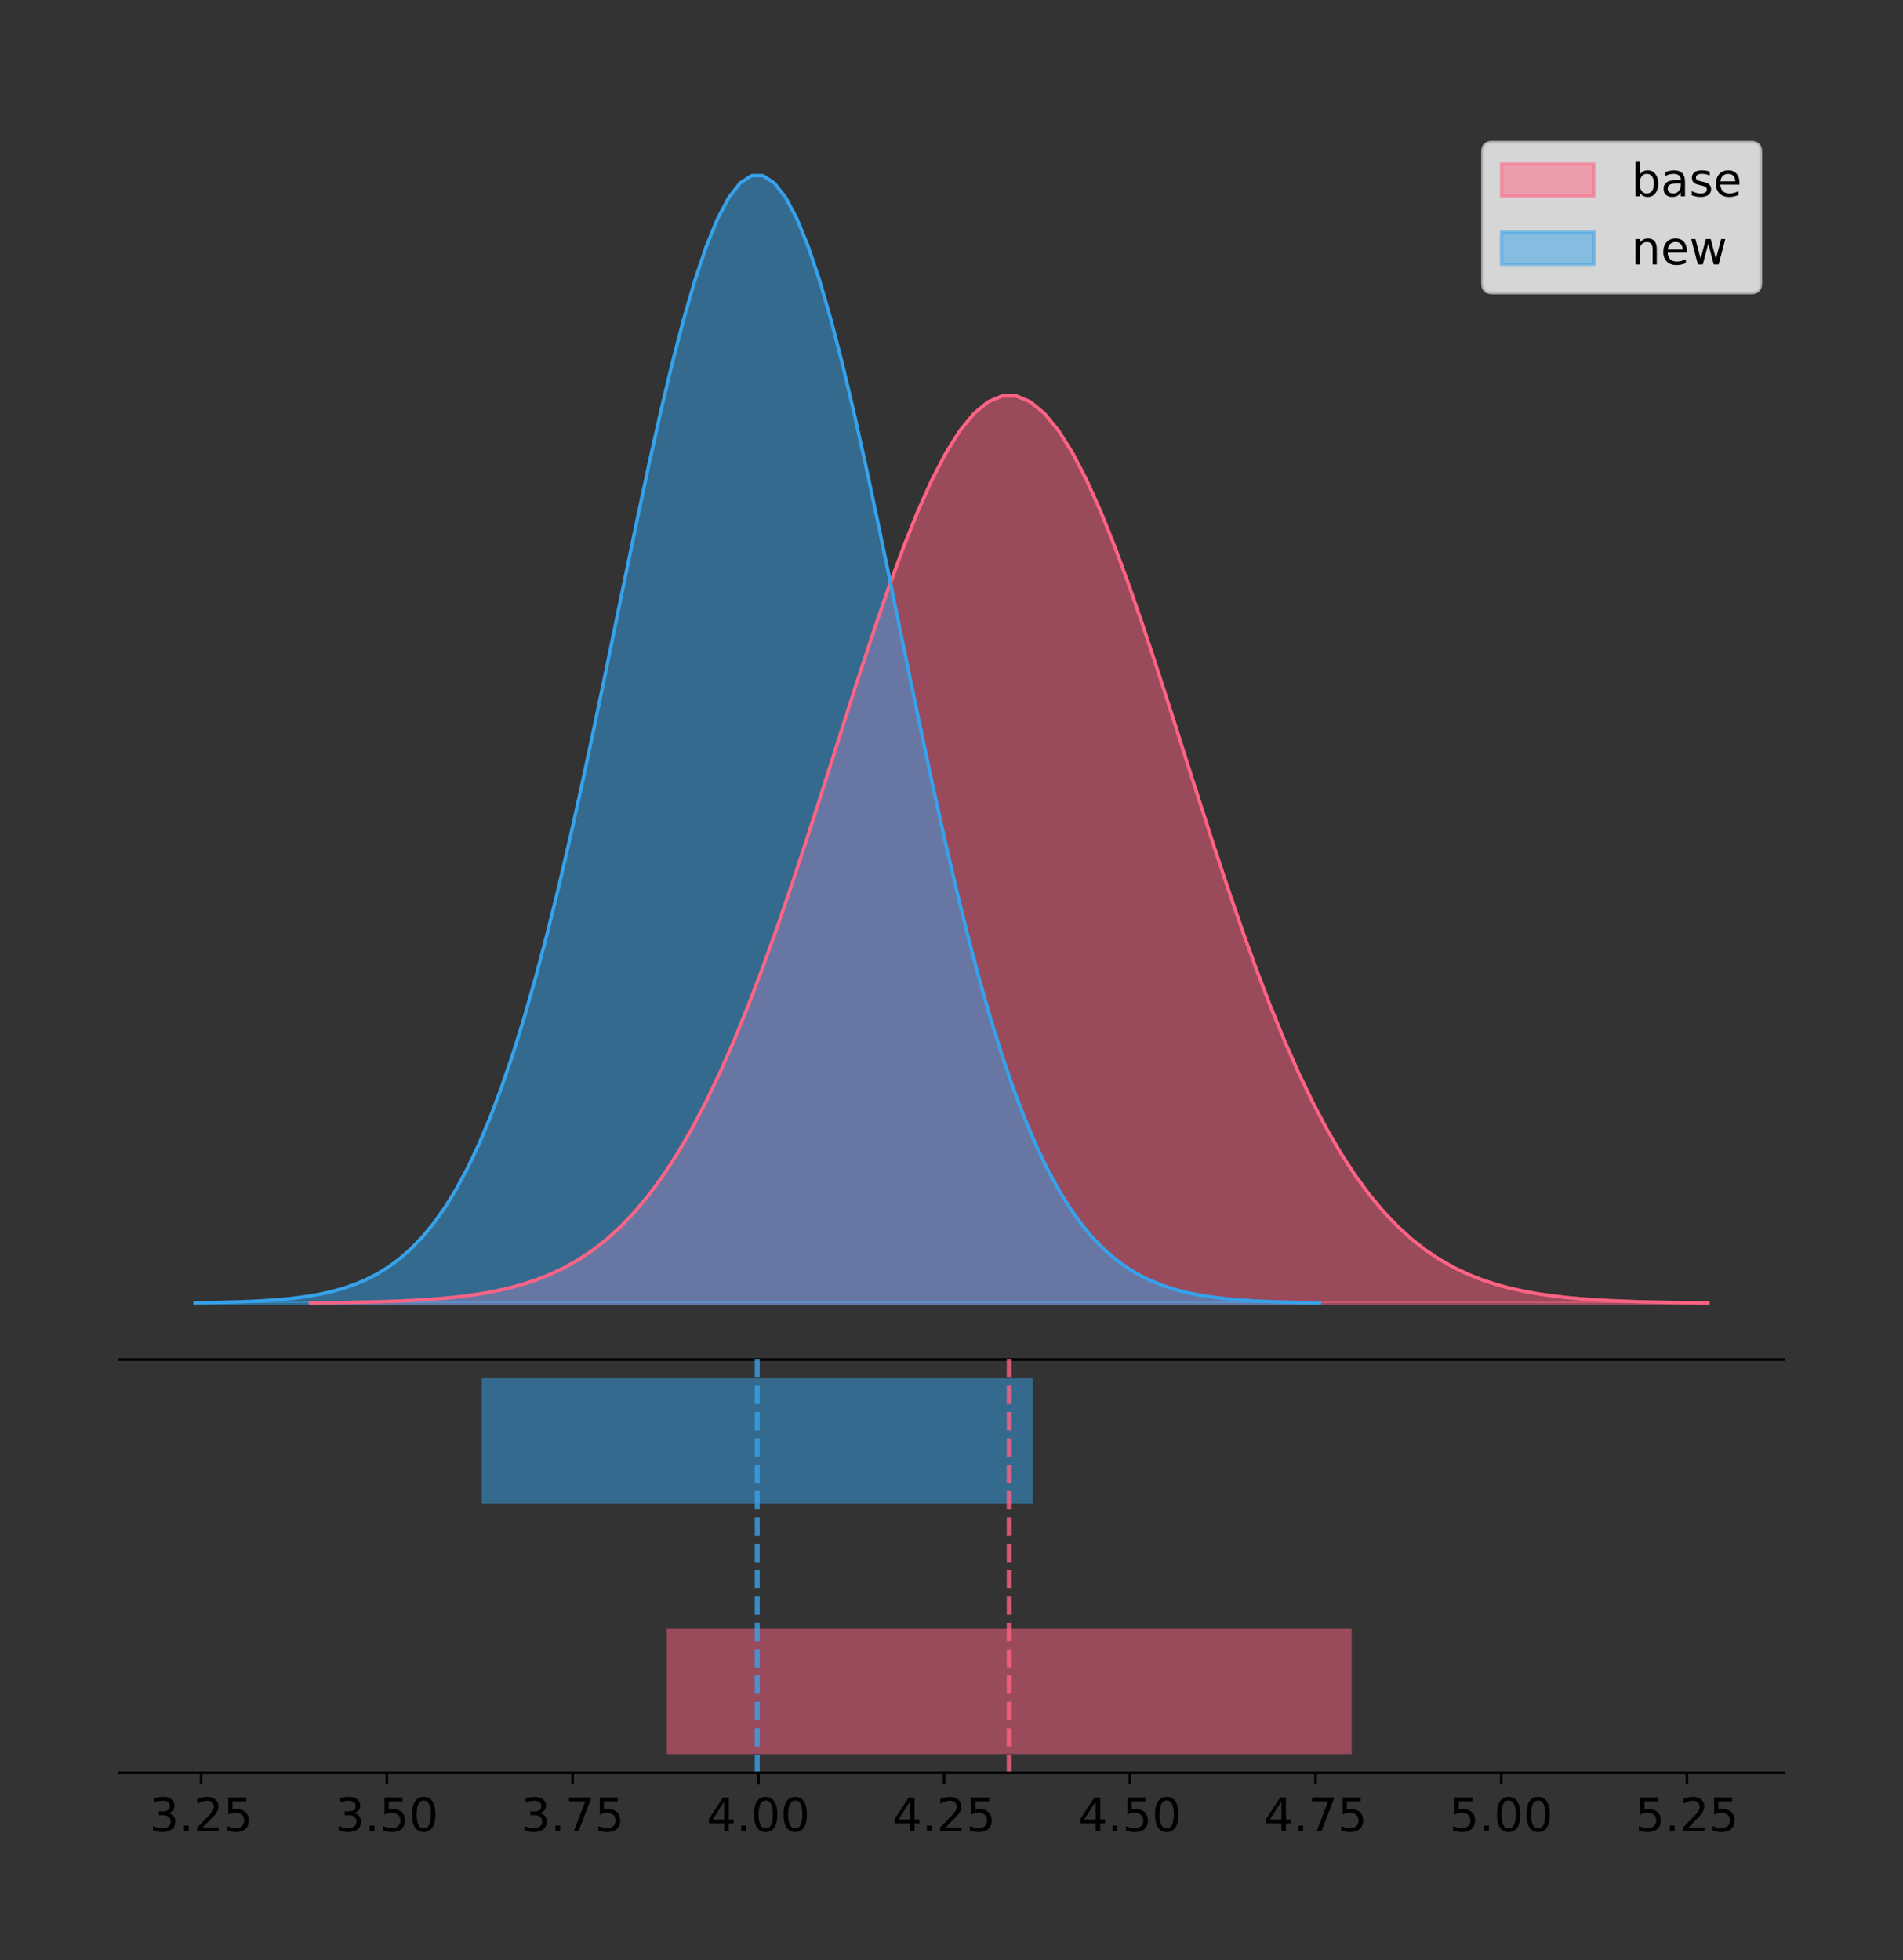 <?xml version="1.0" encoding="utf-8" standalone="no"?>
<!DOCTYPE svg PUBLIC "-//W3C//DTD SVG 1.1//EN"
  "http://www.w3.org/Graphics/SVG/1.1/DTD/svg11.dtd">
<!-- Created with matplotlib (https://matplotlib.org/) -->
<svg height="591.509pt" version="1.1" viewBox="0 0 574.2 591.509" width="574.2pt" xmlns="http://www.w3.org/2000/svg" xmlns:xlink="http://www.w3.org/1999/xlink">
 <rect x="0" y="0" width="574.2" height="591.509" fill="#333333" stroke="none"/>
 <defs>
  <style type="text/css">
*{stroke-linecap:butt;stroke-linejoin:round;}
  </style>
 </defs>
 <g id="figure_1">
  <g id="patch_1">
   <path d="M 0 591.509 
L 574.2 591.509 
L 574.2 0 
L 0 0 
z
" style="fill:none;"/>
  </g>
  <g id="axes_1">
   <g id="patch_2">
    <path d="M 36 410.22 
L 538.2 410.22 
L 538.2 36 
L 36 36 
z
" style="fill:none;"/>
   </g>
   <g id="PolyCollection_1">
    <defs>
     <path d="M 93.662 -198.299 
L 93.662 -198.391 
L 97.921 -198.426 
L 102.181 -198.473 
L 106.441 -198.535 
L 110.7 -198.617 
L 114.96 -198.726 
L 119.22 -198.868 
L 123.479 -199.052 
L 127.739 -199.289 
L 131.999 -199.593 
L 136.259 -199.979 
L 140.518 -200.467 
L 144.778 -201.077 
L 149.038 -201.836 
L 153.297 -202.773 
L 157.557 -203.922 
L 161.817 -205.32 
L 166.077 -207.008 
L 170.336 -209.032 
L 174.596 -211.44 
L 178.856 -214.283 
L 183.115 -217.616 
L 187.375 -221.491 
L 191.635 -225.963 
L 195.895 -231.082 
L 200.154 -236.895 
L 204.414 -243.443 
L 208.674 -250.759 
L 212.933 -258.864 
L 217.193 -267.765 
L 221.453 -277.456 
L 225.713 -287.912 
L 229.972 -299.089 
L 234.232 -310.923 
L 238.492 -323.326 
L 242.751 -336.192 
L 247.011 -349.392 
L 251.271 -362.779 
L 255.53 -376.186 
L 259.79 -389.433 
L 264.05 -402.331 
L 268.31 -414.681 
L 272.569 -426.285 
L 276.829 -436.948 
L 281.089 -446.484 
L 285.348 -454.721 
L 289.608 -461.507 
L 293.868 -466.714 
L 298.128 -470.242 
L 302.387 -472.024 
L 306.647 -472.024 
L 310.907 -470.242 
L 315.166 -466.714 
L 319.426 -461.507 
L 323.686 -454.721 
L 327.946 -446.484 
L 332.205 -436.948 
L 336.465 -426.285 
L 340.725 -414.681 
L 344.984 -402.331 
L 349.244 -389.433 
L 353.504 -376.186 
L 357.763 -362.779 
L 362.023 -349.392 
L 366.283 -336.192 
L 370.543 -323.326 
L 374.802 -310.923 
L 379.062 -299.089 
L 383.322 -287.912 
L 387.581 -277.456 
L 391.841 -267.765 
L 396.101 -258.864 
L 400.361 -250.759 
L 404.62 -243.443 
L 408.88 -236.895 
L 413.14 -231.082 
L 417.399 -225.963 
L 421.659 -221.491 
L 425.919 -217.616 
L 430.179 -214.283 
L 434.438 -211.44 
L 438.698 -209.032 
L 442.958 -207.008 
L 447.217 -205.32 
L 451.477 -203.922 
L 455.737 -202.773 
L 459.997 -201.836 
L 464.256 -201.077 
L 468.516 -200.467 
L 472.776 -199.979 
L 477.035 -199.593 
L 481.295 -199.289 
L 485.555 -199.052 
L 489.814 -198.868 
L 494.074 -198.726 
L 498.334 -198.617 
L 502.594 -198.535 
L 506.853 -198.473 
L 511.113 -198.426 
L 515.373 -198.391 
L 515.373 -198.299 
L 515.373 -198.299 
L 511.113 -198.299 
L 506.853 -198.299 
L 502.594 -198.299 
L 498.334 -198.299 
L 494.074 -198.299 
L 489.814 -198.299 
L 485.555 -198.299 
L 481.295 -198.299 
L 477.035 -198.299 
L 472.776 -198.299 
L 468.516 -198.299 
L 464.256 -198.299 
L 459.997 -198.299 
L 455.737 -198.299 
L 451.477 -198.299 
L 447.217 -198.299 
L 442.958 -198.299 
L 438.698 -198.299 
L 434.438 -198.299 
L 430.179 -198.299 
L 425.919 -198.299 
L 421.659 -198.299 
L 417.399 -198.299 
L 413.14 -198.299 
L 408.88 -198.299 
L 404.62 -198.299 
L 400.361 -198.299 
L 396.101 -198.299 
L 391.841 -198.299 
L 387.581 -198.299 
L 383.322 -198.299 
L 379.062 -198.299 
L 374.802 -198.299 
L 370.543 -198.299 
L 366.283 -198.299 
L 362.023 -198.299 
L 357.763 -198.299 
L 353.504 -198.299 
L 349.244 -198.299 
L 344.984 -198.299 
L 340.725 -198.299 
L 336.465 -198.299 
L 332.205 -198.299 
L 327.946 -198.299 
L 323.686 -198.299 
L 319.426 -198.299 
L 315.166 -198.299 
L 310.907 -198.299 
L 306.647 -198.299 
L 302.387 -198.299 
L 298.128 -198.299 
L 293.868 -198.299 
L 289.608 -198.299 
L 285.348 -198.299 
L 281.089 -198.299 
L 276.829 -198.299 
L 272.569 -198.299 
L 268.31 -198.299 
L 264.05 -198.299 
L 259.79 -198.299 
L 255.53 -198.299 
L 251.271 -198.299 
L 247.011 -198.299 
L 242.751 -198.299 
L 238.492 -198.299 
L 234.232 -198.299 
L 229.972 -198.299 
L 225.713 -198.299 
L 221.453 -198.299 
L 217.193 -198.299 
L 212.933 -198.299 
L 208.674 -198.299 
L 204.414 -198.299 
L 200.154 -198.299 
L 195.895 -198.299 
L 191.635 -198.299 
L 187.375 -198.299 
L 183.115 -198.299 
L 178.856 -198.299 
L 174.596 -198.299 
L 170.336 -198.299 
L 166.077 -198.299 
L 161.817 -198.299 
L 157.557 -198.299 
L 153.297 -198.299 
L 149.038 -198.299 
L 144.778 -198.299 
L 140.518 -198.299 
L 136.259 -198.299 
L 131.999 -198.299 
L 127.739 -198.299 
L 123.479 -198.299 
L 119.22 -198.299 
L 114.96 -198.299 
L 110.7 -198.299 
L 106.441 -198.299 
L 102.181 -198.299 
L 97.921 -198.299 
L 93.662 -198.299 
z
" id="mfcebbb14f8" style="stroke:#ff6384;stroke-opacity:0.5;"/>
    </defs>
    <g clip-path="url(#p729d213f30)">
     <use style="fill:#ff6384;fill-opacity:0.5;stroke:#ff6384;stroke-opacity:0.5;" x="0" xlink:href="#mfcebbb14f8" y="591.509"/>
    </g>
   </g>
   <g id="PolyCollection_2">
    <defs>
     <path d="M 58.827 -198.299 
L 58.827 -198.414 
L 62.255 -198.457 
L 65.682 -198.515 
L 69.109 -198.592 
L 72.537 -198.694 
L 75.964 -198.829 
L 79.391 -199.006 
L 82.819 -199.235 
L 86.246 -199.53 
L 89.673 -199.907 
L 93.101 -200.387 
L 96.528 -200.993 
L 99.956 -201.751 
L 103.383 -202.695 
L 106.81 -203.86 
L 110.238 -205.288 
L 113.665 -207.025 
L 117.092 -209.123 
L 120.52 -211.638 
L 123.947 -214.631 
L 127.374 -218.165 
L 130.802 -222.307 
L 134.229 -227.124 
L 137.656 -232.681 
L 141.084 -239.043 
L 144.511 -246.268 
L 147.938 -254.407 
L 151.366 -263.499 
L 154.793 -273.572 
L 158.221 -284.635 
L 161.648 -296.68 
L 165.075 -309.675 
L 168.503 -323.567 
L 171.93 -338.274 
L 175.357 -353.69 
L 178.785 -369.68 
L 182.212 -386.086 
L 185.639 -402.724 
L 189.067 -419.387 
L 192.494 -435.851 
L 195.921 -451.881 
L 199.349 -467.231 
L 202.776 -481.653 
L 206.203 -494.905 
L 209.631 -506.757 
L 213.058 -516.994 
L 216.486 -525.428 
L 219.913 -531.9 
L 223.34 -536.285 
L 226.768 -538.499 
L 230.195 -538.499 
L 233.622 -536.285 
L 237.05 -531.9 
L 240.477 -525.428 
L 243.904 -516.994 
L 247.332 -506.757 
L 250.759 -494.905 
L 254.186 -481.653 
L 257.614 -467.231 
L 261.041 -451.881 
L 264.468 -435.851 
L 267.896 -419.387 
L 271.323 -402.724 
L 274.751 -386.086 
L 278.178 -369.68 
L 281.605 -353.69 
L 285.033 -338.274 
L 288.46 -323.567 
L 291.887 -309.675 
L 295.315 -296.68 
L 298.742 -284.635 
L 302.169 -273.572 
L 305.597 -263.499 
L 309.024 -254.407 
L 312.451 -246.268 
L 315.879 -239.043 
L 319.306 -232.681 
L 322.733 -227.124 
L 326.161 -222.307 
L 329.588 -218.165 
L 333.016 -214.631 
L 336.443 -211.638 
L 339.87 -209.123 
L 343.298 -207.025 
L 346.725 -205.288 
L 350.152 -203.86 
L 353.58 -202.695 
L 357.007 -201.751 
L 360.434 -200.993 
L 363.862 -200.387 
L 367.289 -199.907 
L 370.716 -199.53 
L 374.144 -199.235 
L 377.571 -199.006 
L 380.998 -198.829 
L 384.426 -198.694 
L 387.853 -198.592 
L 391.281 -198.515 
L 394.708 -198.457 
L 398.135 -198.414 
L 398.135 -198.299 
L 398.135 -198.299 
L 394.708 -198.299 
L 391.281 -198.299 
L 387.853 -198.299 
L 384.426 -198.299 
L 380.998 -198.299 
L 377.571 -198.299 
L 374.144 -198.299 
L 370.716 -198.299 
L 367.289 -198.299 
L 363.862 -198.299 
L 360.434 -198.299 
L 357.007 -198.299 
L 353.58 -198.299 
L 350.152 -198.299 
L 346.725 -198.299 
L 343.298 -198.299 
L 339.87 -198.299 
L 336.443 -198.299 
L 333.016 -198.299 
L 329.588 -198.299 
L 326.161 -198.299 
L 322.733 -198.299 
L 319.306 -198.299 
L 315.879 -198.299 
L 312.451 -198.299 
L 309.024 -198.299 
L 305.597 -198.299 
L 302.169 -198.299 
L 298.742 -198.299 
L 295.315 -198.299 
L 291.887 -198.299 
L 288.46 -198.299 
L 285.033 -198.299 
L 281.605 -198.299 
L 278.178 -198.299 
L 274.751 -198.299 
L 271.323 -198.299 
L 267.896 -198.299 
L 264.468 -198.299 
L 261.041 -198.299 
L 257.614 -198.299 
L 254.186 -198.299 
L 250.759 -198.299 
L 247.332 -198.299 
L 243.904 -198.299 
L 240.477 -198.299 
L 237.05 -198.299 
L 233.622 -198.299 
L 230.195 -198.299 
L 226.768 -198.299 
L 223.34 -198.299 
L 219.913 -198.299 
L 216.486 -198.299 
L 213.058 -198.299 
L 209.631 -198.299 
L 206.203 -198.299 
L 202.776 -198.299 
L 199.349 -198.299 
L 195.921 -198.299 
L 192.494 -198.299 
L 189.067 -198.299 
L 185.639 -198.299 
L 182.212 -198.299 
L 178.785 -198.299 
L 175.357 -198.299 
L 171.93 -198.299 
L 168.503 -198.299 
L 165.075 -198.299 
L 161.648 -198.299 
L 158.221 -198.299 
L 154.793 -198.299 
L 151.366 -198.299 
L 147.938 -198.299 
L 144.511 -198.299 
L 141.084 -198.299 
L 137.656 -198.299 
L 134.229 -198.299 
L 130.802 -198.299 
L 127.374 -198.299 
L 123.947 -198.299 
L 120.52 -198.299 
L 117.092 -198.299 
L 113.665 -198.299 
L 110.238 -198.299 
L 106.81 -198.299 
L 103.383 -198.299 
L 99.956 -198.299 
L 96.528 -198.299 
L 93.101 -198.299 
L 89.673 -198.299 
L 86.246 -198.299 
L 82.819 -198.299 
L 79.391 -198.299 
L 75.964 -198.299 
L 72.537 -198.299 
L 69.109 -198.299 
L 65.682 -198.299 
L 62.255 -198.299 
L 58.827 -198.299 
z
" id="meff861416e" style="stroke:#36a2eb;stroke-opacity:0.5;"/>
    </defs>
    <g clip-path="url(#p729d213f30)">
     <use style="fill:#36a2eb;fill-opacity:0.5;stroke:#36a2eb;stroke-opacity:0.5;" x="0" xlink:href="#meff861416e" y="591.509"/>
    </g>
   </g>
   <g id="line2d_1">
    <path clip-path="url(#p729d213f30)" d="M 93.662 393.118 
L 97.921 393.083 
L 102.181 393.037 
L 106.441 392.975 
L 110.7 392.892 
L 114.96 392.784 
L 119.22 392.642 
L 123.479 392.458 
L 127.739 392.22 
L 131.999 391.916 
L 136.259 391.53 
L 140.518 391.043 
L 144.778 390.432 
L 149.038 389.673 
L 153.297 388.736 
L 157.557 387.587 
L 161.817 386.19 
L 166.077 384.501 
L 170.336 382.478 
L 174.596 380.07 
L 178.856 377.226 
L 183.115 373.893 
L 187.375 370.018 
L 191.635 365.547 
L 195.895 360.428 
L 200.154 354.614 
L 204.414 348.066 
L 208.674 340.75 
L 212.933 332.646 
L 217.193 323.744 
L 221.453 314.053 
L 225.713 303.597 
L 229.972 292.42 
L 234.232 280.587 
L 238.492 268.183 
L 242.751 255.317 
L 247.011 242.117 
L 251.271 228.731 
L 255.53 215.324 
L 259.79 202.076 
L 264.05 189.179 
L 268.31 176.828 
L 272.569 165.224 
L 276.829 154.561 
L 281.089 145.026 
L 285.348 136.789 
L 289.608 130.003 
L 293.868 124.796 
L 298.128 121.267 
L 302.387 119.486 
L 306.647 119.486 
L 310.907 121.267 
L 315.166 124.796 
L 319.426 130.003 
L 323.686 136.789 
L 327.946 145.026 
L 332.205 154.561 
L 336.465 165.224 
L 340.725 176.828 
L 344.984 189.179 
L 349.244 202.076 
L 353.504 215.324 
L 357.763 228.731 
L 362.023 242.117 
L 366.283 255.317 
L 370.543 268.183 
L 374.802 280.587 
L 379.062 292.42 
L 383.322 303.597 
L 387.581 314.053 
L 391.841 323.744 
L 396.101 332.646 
L 400.361 340.75 
L 404.62 348.066 
L 408.88 354.614 
L 413.14 360.428 
L 417.399 365.547 
L 421.659 370.018 
L 425.919 373.893 
L 430.179 377.226 
L 434.438 380.07 
L 438.698 382.478 
L 442.958 384.501 
L 447.217 386.19 
L 451.477 387.587 
L 455.737 388.736 
L 459.997 389.673 
L 464.256 390.432 
L 468.516 391.043 
L 472.776 391.53 
L 477.035 391.916 
L 481.295 392.22 
L 485.555 392.458 
L 489.814 392.642 
L 494.074 392.784 
L 498.334 392.892 
L 502.594 392.975 
L 506.853 393.037 
L 511.113 393.083 
L 515.373 393.118 
" style="fill:none;stroke:#ff6384;stroke-linecap:square;"/>
   </g>
   <g id="line2d_2">
    <path clip-path="url(#p729d213f30)" d="M 58.827 393.096 
L 62.255 393.053 
L 65.682 392.995 
L 69.109 392.918 
L 72.537 392.815 
L 75.964 392.68 
L 79.391 392.504 
L 82.819 392.275 
L 86.246 391.98 
L 89.673 391.602 
L 93.101 391.122 
L 96.528 390.516 
L 99.956 389.758 
L 103.383 388.814 
L 106.81 387.65 
L 110.238 386.222 
L 113.665 384.485 
L 117.092 382.386 
L 120.52 379.871 
L 123.947 376.878 
L 127.374 373.344 
L 130.802 369.202 
L 134.229 364.386 
L 137.656 358.828 
L 141.084 352.466 
L 144.511 345.241 
L 147.938 337.103 
L 151.366 328.01 
L 154.793 317.937 
L 158.221 306.874 
L 161.648 294.829 
L 165.075 281.834 
L 168.503 267.942 
L 171.93 253.235 
L 175.357 237.82 
L 178.785 221.829 
L 182.212 205.423 
L 185.639 188.786 
L 189.067 172.123 
L 192.494 155.658 
L 195.921 139.628 
L 199.349 124.279 
L 202.776 109.857 
L 206.203 96.604 
L 209.631 84.752 
L 213.058 74.515 
L 216.486 66.081 
L 219.913 59.61 
L 223.34 55.224 
L 226.768 53.01 
L 230.195 53.01 
L 233.622 55.224 
L 237.05 59.61 
L 240.477 66.081 
L 243.904 74.515 
L 247.332 84.752 
L 250.759 96.604 
L 254.186 109.857 
L 257.614 124.279 
L 261.041 139.628 
L 264.468 155.658 
L 267.896 172.123 
L 271.323 188.786 
L 274.751 205.423 
L 278.178 221.829 
L 281.605 237.82 
L 285.033 253.235 
L 288.46 267.942 
L 291.887 281.834 
L 295.315 294.829 
L 298.742 306.874 
L 302.169 317.937 
L 305.597 328.01 
L 309.024 337.103 
L 312.451 345.241 
L 315.879 352.466 
L 319.306 358.828 
L 322.733 364.386 
L 326.161 369.202 
L 329.588 373.344 
L 333.016 376.878 
L 336.443 379.871 
L 339.87 382.386 
L 343.298 384.485 
L 346.725 386.222 
L 350.152 387.65 
L 353.58 388.814 
L 357.007 389.758 
L 360.434 390.516 
L 363.862 391.122 
L 367.289 391.602 
L 370.716 391.98 
L 374.144 392.275 
L 377.571 392.504 
L 380.998 392.68 
L 384.426 392.815 
L 387.853 392.918 
L 391.281 392.995 
L 394.708 393.053 
L 398.135 393.096 
" style="fill:none;stroke:#36a2eb;stroke-linecap:square;"/>
   </g>
   <g id="patch_3">
    <path d="M 36 410.22 
L 538.2 410.22 
" style="fill:none;stroke:#000000;stroke-linecap:square;stroke-linejoin:miter;stroke-width:0.8;"/>
   </g>
   <g id="legend_1">
    <g id="patch_4">
     <path d="M 450.225 88.299 
L 528.4 88.299 
Q 531.2 88.299 531.2 85.499 
L 531.2 45.8 
Q 531.2 43 528.4 43 
L 450.225 43 
Q 447.425 43 447.425 45.8 
L 447.425 85.499 
Q 447.425 88.299 450.225 88.299 
z
" style="fill:#ffffff;opacity:0.8;stroke:#cccccc;stroke-linejoin:miter;"/>
    </g>
    <g id="patch_5">
     <path d="M 453.025 59.238 
L 481.025 59.238 
L 481.025 49.438 
L 453.025 49.438 
z
" style="fill:#ff6384;opacity:0.5;stroke:#ff6384;stroke-linejoin:miter;"/>
    </g>
    <g id="text_1">
     <!-- base -->
     <defs>
      <path d="M 48.688 27.297 
Q 48.688 37.203 44.609 42.844 
Q 40.531 48.484 33.406 48.484 
Q 26.266 48.484 22.188 42.844 
Q 18.109 37.203 18.109 27.297 
Q 18.109 17.391 22.188 11.75 
Q 26.266 6.109 33.406 6.109 
Q 40.531 6.109 44.609 11.75 
Q 48.688 17.391 48.688 27.297 
z
M 18.109 46.391 
Q 20.953 51.266 25.266 53.625 
Q 29.594 56 35.594 56 
Q 45.562 56 51.781 48.094 
Q 58.016 40.188 58.016 27.297 
Q 58.016 14.406 51.781 6.484 
Q 45.562 -1.422 35.594 -1.422 
Q 29.594 -1.422 25.266 0.953 
Q 20.953 3.328 18.109 8.203 
L 18.109 0 
L 9.078 0 
L 9.078 75.984 
L 18.109 75.984 
z
" id="DejaVuSans-98"/>
      <path d="M 34.281 27.484 
Q 23.391 27.484 19.188 25 
Q 14.984 22.516 14.984 16.5 
Q 14.984 11.719 18.141 8.906 
Q 21.297 6.109 26.703 6.109 
Q 34.188 6.109 38.703 11.406 
Q 43.219 16.703 43.219 25.484 
L 43.219 27.484 
z
M 52.203 31.203 
L 52.203 0 
L 43.219 0 
L 43.219 8.297 
Q 40.141 3.328 35.547 0.953 
Q 30.953 -1.422 24.312 -1.422 
Q 15.922 -1.422 10.953 3.297 
Q 6 8.016 6 15.922 
Q 6 25.141 12.172 29.828 
Q 18.359 34.516 30.609 34.516 
L 43.219 34.516 
L 43.219 35.406 
Q 43.219 41.609 39.141 45 
Q 35.062 48.391 27.688 48.391 
Q 23 48.391 18.547 47.266 
Q 14.109 46.141 10.016 43.891 
L 10.016 52.203 
Q 14.938 54.109 19.578 55.047 
Q 24.219 56 28.609 56 
Q 40.484 56 46.344 49.844 
Q 52.203 43.703 52.203 31.203 
z
" id="DejaVuSans-97"/>
      <path d="M 44.281 53.078 
L 44.281 44.578 
Q 40.484 46.531 36.375 47.5 
Q 32.281 48.484 27.875 48.484 
Q 21.188 48.484 17.844 46.438 
Q 14.5 44.391 14.5 40.281 
Q 14.5 37.156 16.891 35.375 
Q 19.281 33.594 26.516 31.984 
L 29.594 31.297 
Q 39.156 29.25 43.188 25.516 
Q 47.219 21.781 47.219 15.094 
Q 47.219 7.469 41.188 3.016 
Q 35.156 -1.422 24.609 -1.422 
Q 20.219 -1.422 15.453 -0.562 
Q 10.688 0.297 5.422 2 
L 5.422 11.281 
Q 10.406 8.688 15.234 7.391 
Q 20.062 6.109 24.812 6.109 
Q 31.156 6.109 34.562 8.281 
Q 37.984 10.453 37.984 14.406 
Q 37.984 18.062 35.516 20.016 
Q 33.062 21.969 24.703 23.781 
L 21.578 24.516 
Q 13.234 26.266 9.516 29.906 
Q 5.812 33.547 5.812 39.891 
Q 5.812 47.609 11.281 51.797 
Q 16.75 56 26.812 56 
Q 31.781 56 36.172 55.266 
Q 40.578 54.547 44.281 53.078 
z
" id="DejaVuSans-115"/>
      <path d="M 56.203 29.594 
L 56.203 25.203 
L 14.891 25.203 
Q 15.484 15.922 20.484 11.062 
Q 25.484 6.203 34.422 6.203 
Q 39.594 6.203 44.453 7.469 
Q 49.312 8.734 54.109 11.281 
L 54.109 2.781 
Q 49.266 0.734 44.188 -0.344 
Q 39.109 -1.422 33.891 -1.422 
Q 20.797 -1.422 13.156 6.188 
Q 5.516 13.812 5.516 26.812 
Q 5.516 40.234 12.766 48.109 
Q 20.016 56 32.328 56 
Q 43.359 56 49.781 48.891 
Q 56.203 41.797 56.203 29.594 
z
M 47.219 32.234 
Q 47.125 39.594 43.094 43.984 
Q 39.062 48.391 32.422 48.391 
Q 24.906 48.391 20.391 44.141 
Q 15.875 39.891 15.188 32.172 
z
" id="DejaVuSans-101"/>
     </defs>
     <g transform="translate(492.225 59.238)scale(0.14 -0.14)">
      <use xlink:href="#DejaVuSans-98"/>
      <use x="63.477" xlink:href="#DejaVuSans-97"/>
      <use x="124.756" xlink:href="#DejaVuSans-115"/>
      <use x="176.855" xlink:href="#DejaVuSans-101"/>
     </g>
    </g>
    <g id="patch_6">
     <path d="M 453.025 79.787 
L 481.025 79.787 
L 481.025 69.987 
L 453.025 69.987 
z
" style="fill:#36a2eb;opacity:0.5;stroke:#36a2eb;stroke-linejoin:miter;"/>
    </g>
    <g id="text_2">
     <!-- new -->
     <defs>
      <path d="M 54.891 33.016 
L 54.891 0 
L 45.906 0 
L 45.906 32.719 
Q 45.906 40.484 42.875 44.328 
Q 39.844 48.188 33.797 48.188 
Q 26.516 48.188 22.312 43.547 
Q 18.109 38.922 18.109 30.906 
L 18.109 0 
L 9.078 0 
L 9.078 54.688 
L 18.109 54.688 
L 18.109 46.188 
Q 21.344 51.125 25.703 53.562 
Q 30.078 56 35.797 56 
Q 45.219 56 50.047 50.172 
Q 54.891 44.344 54.891 33.016 
z
" id="DejaVuSans-110"/>
      <path d="M 4.203 54.688 
L 13.188 54.688 
L 24.422 12.016 
L 35.594 54.688 
L 46.188 54.688 
L 57.422 12.016 
L 68.609 54.688 
L 77.594 54.688 
L 63.281 0 
L 52.688 0 
L 40.922 44.828 
L 29.109 0 
L 18.5 0 
z
" id="DejaVuSans-119"/>
     </defs>
     <g transform="translate(492.225 79.787)scale(0.14 -0.14)">
      <use xlink:href="#DejaVuSans-110"/>
      <use x="63.379" xlink:href="#DejaVuSans-101"/>
      <use x="124.902" xlink:href="#DejaVuSans-119"/>
     </g>
    </g>
   </g>
  </g>
  <g id="axes_2">
   <g id="patch_7">
    <path d="M 36 534.96 
L 538.2 534.96 
L 538.2 410.22 
L 36 410.22 
z
" style="fill:none;"/>
   </g>
   <g id="patch_8">
    <path clip-path="url(#p095522bd85)" d="M 201.198 529.29 
L 407.836 529.29 
L 407.836 491.49 
L 201.198 491.49 
z
" style="fill:#ff6384;opacity:0.5;"/>
   </g>
   <g id="patch_9">
    <path clip-path="url(#p095522bd85)" d="M 145.351 453.69 
L 311.612 453.69 
L 311.612 415.89 
L 145.351 415.89 
z
" style="fill:#36a2eb;opacity:0.5;"/>
   </g>
   <g id="matplotlib.axis_1">
    <g id="xtick_1">
     <g id="line2d_3">
      <defs>
       <path d="M 0 0 
L 0 3.5 
" id="m14b45a283a" style="stroke:#000000;stroke-width:0.8;"/>
      </defs>
      <g>
       <use style="stroke:#000000;stroke-width:0.8;" x="60.696" xlink:href="#m14b45a283a" y="534.96"/>
      </g>
     </g>
     <g id="text_3">
      <!-- 3.25 -->
      <defs>
       <path d="M 40.578 39.312 
Q 47.656 37.797 51.625 33 
Q 55.609 28.219 55.609 21.188 
Q 55.609 10.406 48.188 4.484 
Q 40.766 -1.422 27.094 -1.422 
Q 22.516 -1.422 17.656 -0.516 
Q 12.797 0.391 7.625 2.203 
L 7.625 11.719 
Q 11.719 9.328 16.594 8.109 
Q 21.484 6.891 26.812 6.891 
Q 36.078 6.891 40.938 10.547 
Q 45.797 14.203 45.797 21.188 
Q 45.797 27.641 41.281 31.266 
Q 36.766 34.906 28.719 34.906 
L 20.219 34.906 
L 20.219 43.016 
L 29.109 43.016 
Q 36.375 43.016 40.234 45.922 
Q 44.094 48.828 44.094 54.297 
Q 44.094 59.906 40.109 62.906 
Q 36.141 65.922 28.719 65.922 
Q 24.656 65.922 20.016 65.031 
Q 15.375 64.156 9.812 62.312 
L 9.812 71.094 
Q 15.438 72.656 20.344 73.438 
Q 25.25 74.219 29.594 74.219 
Q 40.828 74.219 47.359 69.109 
Q 53.906 64.016 53.906 55.328 
Q 53.906 49.266 50.438 45.094 
Q 46.969 40.922 40.578 39.312 
z
" id="DejaVuSans-51"/>
       <path d="M 10.688 12.406 
L 21 12.406 
L 21 0 
L 10.688 0 
z
" id="DejaVuSans-46"/>
       <path d="M 19.188 8.297 
L 53.609 8.297 
L 53.609 0 
L 7.328 0 
L 7.328 8.297 
Q 12.938 14.109 22.625 23.891 
Q 32.328 33.688 34.812 36.531 
Q 39.547 41.844 41.422 45.531 
Q 43.312 49.219 43.312 52.781 
Q 43.312 58.594 39.234 62.25 
Q 35.156 65.922 28.609 65.922 
Q 23.969 65.922 18.812 64.312 
Q 13.672 62.703 7.812 59.422 
L 7.812 69.391 
Q 13.766 71.781 18.938 73 
Q 24.125 74.219 28.422 74.219 
Q 39.75 74.219 46.484 68.547 
Q 53.219 62.891 53.219 53.422 
Q 53.219 48.922 51.531 44.891 
Q 49.859 40.875 45.406 35.406 
Q 44.188 33.984 37.641 27.219 
Q 31.109 20.453 19.188 8.297 
z
" id="DejaVuSans-50"/>
       <path d="M 10.797 72.906 
L 49.516 72.906 
L 49.516 64.594 
L 19.828 64.594 
L 19.828 46.734 
Q 21.969 47.469 24.109 47.828 
Q 26.266 48.188 28.422 48.188 
Q 40.625 48.188 47.75 41.5 
Q 54.891 34.812 54.891 23.391 
Q 54.891 11.625 47.562 5.094 
Q 40.234 -1.422 26.906 -1.422 
Q 22.312 -1.422 17.547 -0.641 
Q 12.797 0.141 7.719 1.703 
L 7.719 11.625 
Q 12.109 9.234 16.797 8.062 
Q 21.484 6.891 26.703 6.891 
Q 35.156 6.891 40.078 11.328 
Q 45.016 15.766 45.016 23.391 
Q 45.016 31 40.078 35.438 
Q 35.156 39.891 26.703 39.891 
Q 22.75 39.891 18.812 39.016 
Q 14.891 38.141 10.797 36.281 
z
" id="DejaVuSans-53"/>
      </defs>
      <g transform="translate(45.11 552.598)scale(0.14 -0.14)">
       <use xlink:href="#DejaVuSans-51"/>
       <use x="63.623" xlink:href="#DejaVuSans-46"/>
       <use x="95.41" xlink:href="#DejaVuSans-50"/>
       <use x="159.033" xlink:href="#DejaVuSans-53"/>
      </g>
     </g>
    </g>
    <g id="xtick_2">
     <g id="line2d_4">
      <g>
       <use style="stroke:#000000;stroke-width:0.8;" x="116.736" xlink:href="#m14b45a283a" y="534.96"/>
      </g>
     </g>
     <g id="text_4">
      <!-- 3.50 -->
      <defs>
       <path d="M 31.781 66.406 
Q 24.172 66.406 20.328 58.906 
Q 16.5 51.422 16.5 36.375 
Q 16.5 21.391 20.328 13.891 
Q 24.172 6.391 31.781 6.391 
Q 39.453 6.391 43.281 13.891 
Q 47.125 21.391 47.125 36.375 
Q 47.125 51.422 43.281 58.906 
Q 39.453 66.406 31.781 66.406 
z
M 31.781 74.219 
Q 44.047 74.219 50.516 64.516 
Q 56.984 54.828 56.984 36.375 
Q 56.984 17.969 50.516 8.266 
Q 44.047 -1.422 31.781 -1.422 
Q 19.531 -1.422 13.062 8.266 
Q 6.594 17.969 6.594 36.375 
Q 6.594 54.828 13.062 64.516 
Q 19.531 74.219 31.781 74.219 
z
" id="DejaVuSans-48"/>
      </defs>
      <g transform="translate(101.15 552.598)scale(0.14 -0.14)">
       <use xlink:href="#DejaVuSans-51"/>
       <use x="63.623" xlink:href="#DejaVuSans-46"/>
       <use x="95.41" xlink:href="#DejaVuSans-53"/>
       <use x="159.033" xlink:href="#DejaVuSans-48"/>
      </g>
     </g>
    </g>
    <g id="xtick_3">
     <g id="line2d_5">
      <g>
       <use style="stroke:#000000;stroke-width:0.8;" x="172.777" xlink:href="#m14b45a283a" y="534.96"/>
      </g>
     </g>
     <g id="text_5">
      <!-- 3.75 -->
      <defs>
       <path d="M 8.203 72.906 
L 55.078 72.906 
L 55.078 68.703 
L 28.609 0 
L 18.312 0 
L 43.219 64.594 
L 8.203 64.594 
z
" id="DejaVuSans-55"/>
      </defs>
      <g transform="translate(157.191 552.598)scale(0.14 -0.14)">
       <use xlink:href="#DejaVuSans-51"/>
       <use x="63.623" xlink:href="#DejaVuSans-46"/>
       <use x="95.41" xlink:href="#DejaVuSans-55"/>
       <use x="159.033" xlink:href="#DejaVuSans-53"/>
      </g>
     </g>
    </g>
    <g id="xtick_4">
     <g id="line2d_6">
      <g>
       <use style="stroke:#000000;stroke-width:0.8;" x="228.818" xlink:href="#m14b45a283a" y="534.96"/>
      </g>
     </g>
     <g id="text_6">
      <!-- 4.00 -->
      <defs>
       <path d="M 37.797 64.312 
L 12.891 25.391 
L 37.797 25.391 
z
M 35.203 72.906 
L 47.609 72.906 
L 47.609 25.391 
L 58.016 25.391 
L 58.016 17.188 
L 47.609 17.188 
L 47.609 0 
L 37.797 0 
L 37.797 17.188 
L 4.891 17.188 
L 4.891 26.703 
z
" id="DejaVuSans-52"/>
      </defs>
      <g transform="translate(213.232 552.598)scale(0.14 -0.14)">
       <use xlink:href="#DejaVuSans-52"/>
       <use x="63.623" xlink:href="#DejaVuSans-46"/>
       <use x="95.41" xlink:href="#DejaVuSans-48"/>
       <use x="159.033" xlink:href="#DejaVuSans-48"/>
      </g>
     </g>
    </g>
    <g id="xtick_5">
     <g id="line2d_7">
      <g>
       <use style="stroke:#000000;stroke-width:0.8;" x="284.858" xlink:href="#m14b45a283a" y="534.96"/>
      </g>
     </g>
     <g id="text_7">
      <!-- 4.25 -->
      <g transform="translate(269.272 552.598)scale(0.14 -0.14)">
       <use xlink:href="#DejaVuSans-52"/>
       <use x="63.623" xlink:href="#DejaVuSans-46"/>
       <use x="95.41" xlink:href="#DejaVuSans-50"/>
       <use x="159.033" xlink:href="#DejaVuSans-53"/>
      </g>
     </g>
    </g>
    <g id="xtick_6">
     <g id="line2d_8">
      <g>
       <use style="stroke:#000000;stroke-width:0.8;" x="340.899" xlink:href="#m14b45a283a" y="534.96"/>
      </g>
     </g>
     <g id="text_8">
      <!-- 4.50 -->
      <g transform="translate(325.313 552.598)scale(0.14 -0.14)">
       <use xlink:href="#DejaVuSans-52"/>
       <use x="63.623" xlink:href="#DejaVuSans-46"/>
       <use x="95.41" xlink:href="#DejaVuSans-53"/>
       <use x="159.033" xlink:href="#DejaVuSans-48"/>
      </g>
     </g>
    </g>
    <g id="xtick_7">
     <g id="line2d_9">
      <g>
       <use style="stroke:#000000;stroke-width:0.8;" x="396.939" xlink:href="#m14b45a283a" y="534.96"/>
      </g>
     </g>
     <g id="text_9">
      <!-- 4.75 -->
      <g transform="translate(381.353 552.598)scale(0.14 -0.14)">
       <use xlink:href="#DejaVuSans-52"/>
       <use x="63.623" xlink:href="#DejaVuSans-46"/>
       <use x="95.41" xlink:href="#DejaVuSans-55"/>
       <use x="159.033" xlink:href="#DejaVuSans-53"/>
      </g>
     </g>
    </g>
    <g id="xtick_8">
     <g id="line2d_10">
      <g>
       <use style="stroke:#000000;stroke-width:0.8;" x="452.98" xlink:href="#m14b45a283a" y="534.96"/>
      </g>
     </g>
     <g id="text_10">
      <!-- 5.00 -->
      <g transform="translate(437.394 552.598)scale(0.14 -0.14)">
       <use xlink:href="#DejaVuSans-53"/>
       <use x="63.623" xlink:href="#DejaVuSans-46"/>
       <use x="95.41" xlink:href="#DejaVuSans-48"/>
       <use x="159.033" xlink:href="#DejaVuSans-48"/>
      </g>
     </g>
    </g>
    <g id="xtick_9">
     <g id="line2d_11">
      <g>
       <use style="stroke:#000000;stroke-width:0.8;" x="509.02" xlink:href="#m14b45a283a" y="534.96"/>
      </g>
     </g>
     <g id="text_11">
      <!-- 5.25 -->
      <g transform="translate(493.434 552.598)scale(0.14 -0.14)">
       <use xlink:href="#DejaVuSans-53"/>
       <use x="63.623" xlink:href="#DejaVuSans-46"/>
       <use x="95.41" xlink:href="#DejaVuSans-50"/>
       <use x="159.033" xlink:href="#DejaVuSans-53"/>
      </g>
     </g>
    </g>
   </g>
   <g id="line2d_12">
    <path clip-path="url(#p095522bd85)" d="M 304.517 534.96 
L 304.517 410.22 
" style="fill:none;stroke:#ff6384;stroke-dasharray:5.55,2.4;stroke-dashoffset:0;stroke-opacity:0.8;stroke-width:1.5;"/>
   </g>
   <g id="line2d_13">
    <path clip-path="url(#p095522bd85)" d="M 228.481 534.96 
L 228.481 410.22 
" style="fill:none;stroke:#36a2eb;stroke-dasharray:5.55,2.4;stroke-dashoffset:0;stroke-opacity:0.8;stroke-width:1.5;"/>
   </g>
   <g id="patch_10">
    <path d="M 36 534.96 
L 538.2 534.96 
" style="fill:none;stroke:#000000;stroke-linecap:square;stroke-linejoin:miter;stroke-width:0.8;"/>
   </g>
  </g>
 </g>
 <defs>
  <clipPath id="p729d213f30">
   <rect height="374.22" width="502.2" x="36" y="36"/>
  </clipPath>
  <clipPath id="p095522bd85">
   <rect height="124.74" width="502.2" x="36" y="410.22"/>
  </clipPath>
 </defs>
</svg>

